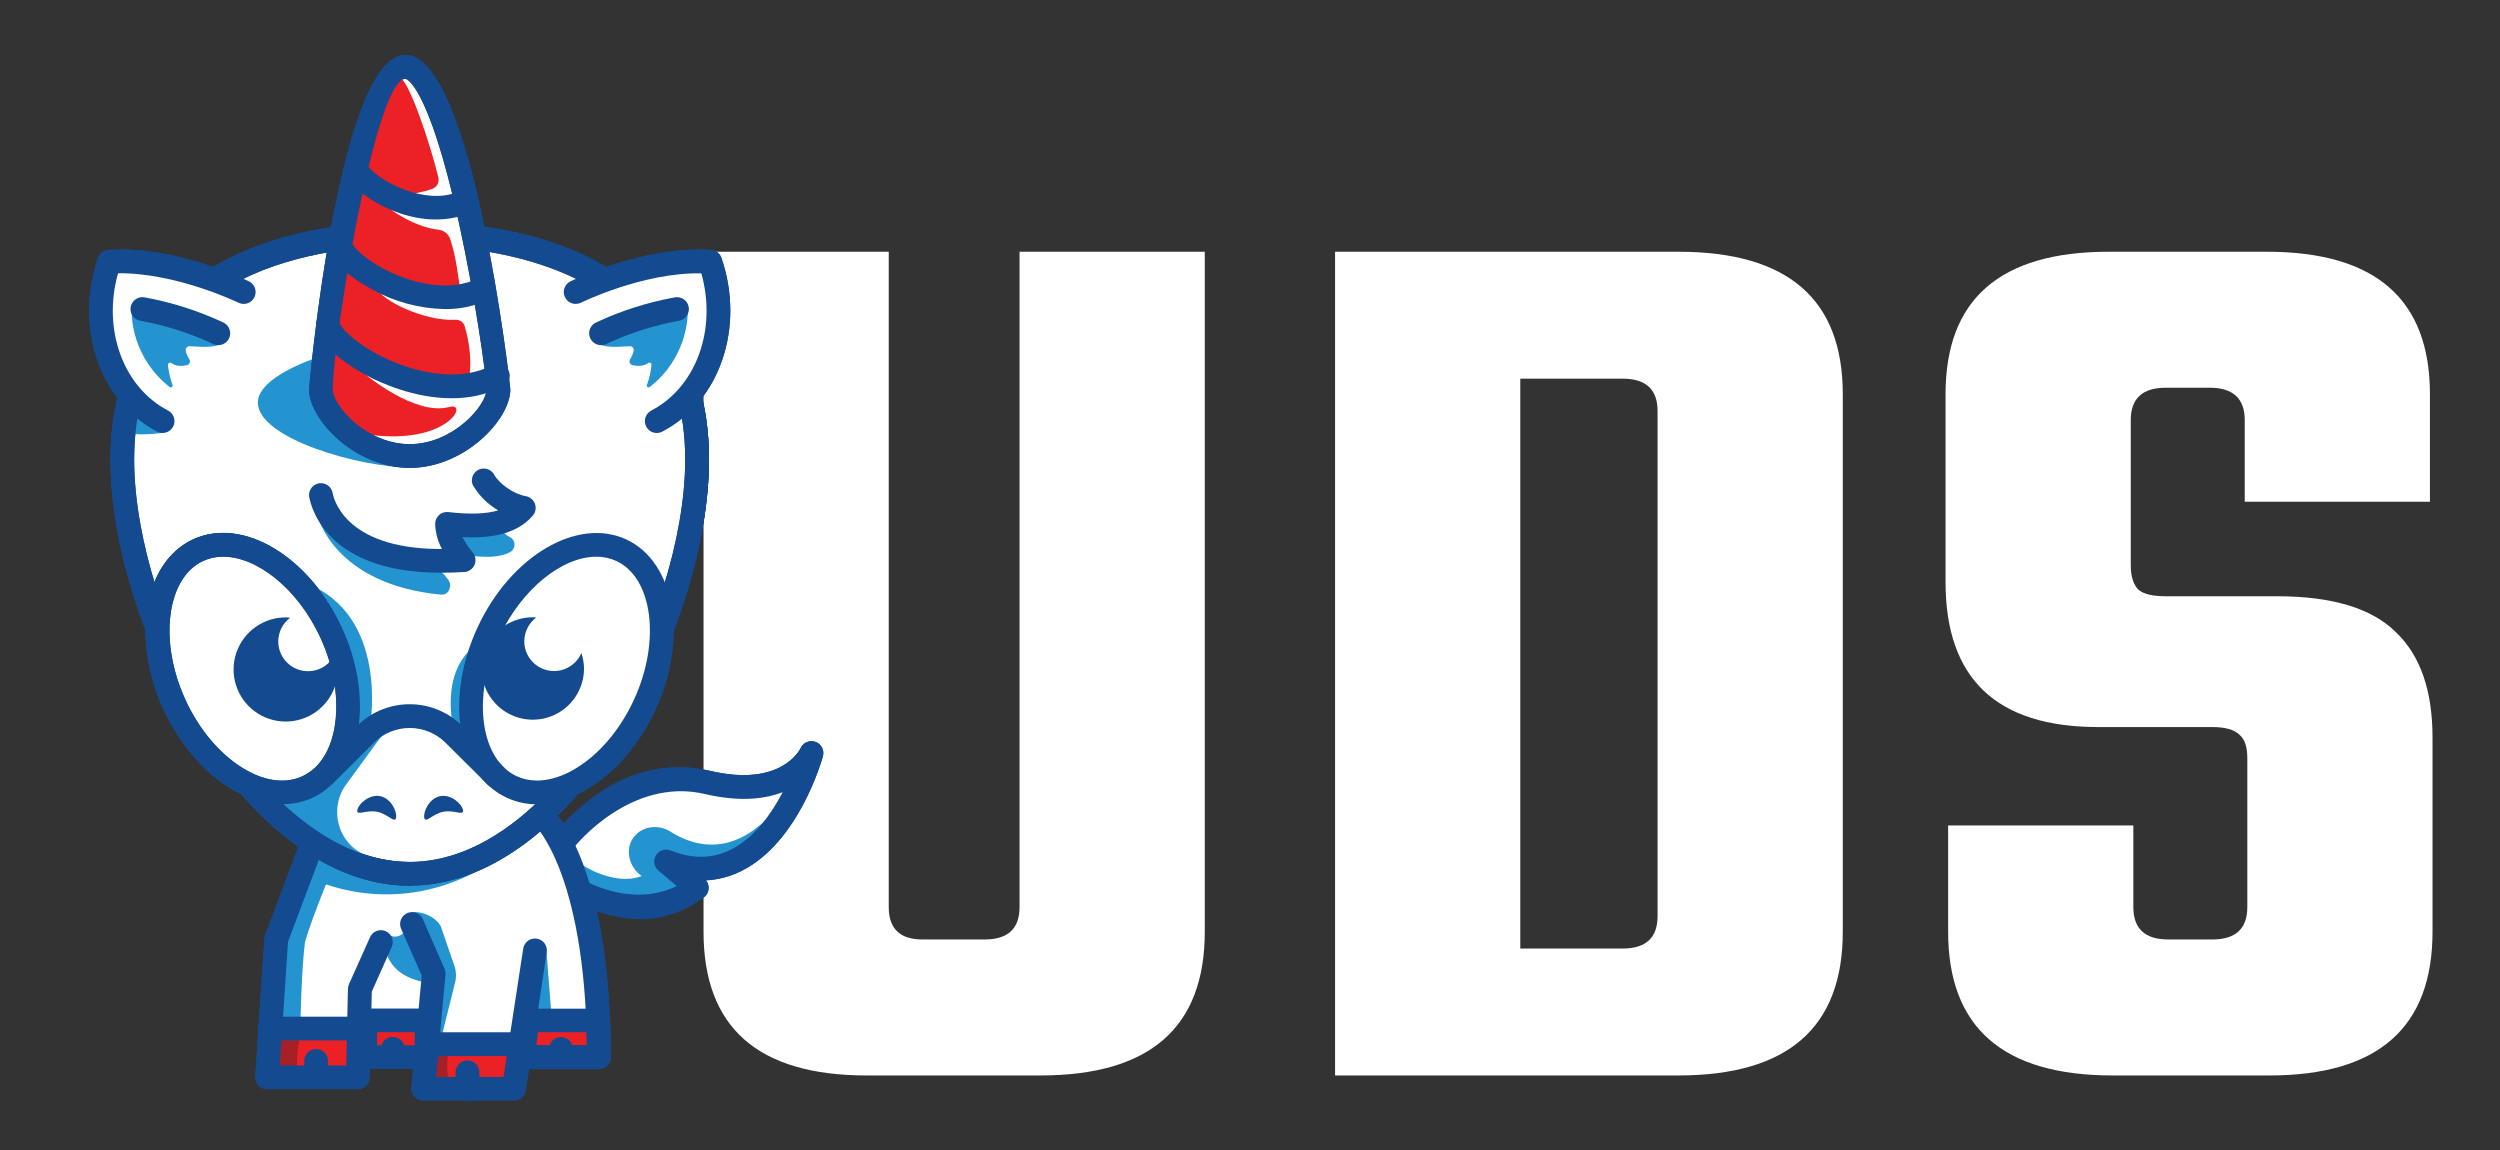 <?xml version="1.0" encoding="UTF-8"?>
<svg id="Layer_1" xmlns="http://www.w3.org/2000/svg" version="1.1" viewBox="0 0 463 213">
  <rect x="0" y="0" width="463" height="213" fill="#333333" stroke="none"/>
  <!-- Generator: Adobe Illustrator 29.5.0, SVG Export Plug-In . SVG Version: 2.1.0 Build 137)  -->
  <defs>
    <style>
      .st0 {
        fill: #eb2126;
      }

      .st1 {
        fill: #144a8f;
      }

      .st2 {
        fill: #fff;
      }

      .st3 {
        fill: #a62126;
      }

      .st4 {
        fill: #2494d1;
      }
    </style>
  </defs>
  <g>
    <path class="st2" d="M188.823,46.623h34.3v125.928c0,17.75-10.155,26.625-30.463,26.625h-32.142c-20.149,0-30.223-8.875-30.223-26.625V46.623h34.3v121.371c0,3.997,2.078,5.997,6.236,5.997h11.513c4.318,0,6.476-1.999,6.476-5.997V46.623Z"/>
    <path class="st2" d="M247.256,46.623h63.564c20.308,0,30.463,8.795,30.463,26.385v99.543c0,17.75-10.155,26.625-30.463,26.625h-63.564V46.623ZM306.982,169.673v-93.547c0-3.998-2.159-5.997-6.476-5.997h-18.949v105.54h18.949c4.318,0,6.476-1.999,6.476-5.997Z"/>
    <path class="st2" d="M416.203,167.994v-27.584c0-2.078-.48-3.518-1.439-4.318-.959-.959-2.639-1.439-5.037-1.439h-21.108c-18.869,0-28.304-8.955-28.304-26.865v-34.78c0-17.59,10.074-26.385,30.223-26.385h29.263c20.149,0,30.223,8.795,30.223,26.385v19.909h-34.3v-15.111c0-3.998-2.159-5.997-6.476-5.997h-8.155c-4.318,0-6.476,1.999-6.476,5.997v26.865c0,2.079.48,3.598,1.439,4.557.959.8,2.639,1.199,5.037,1.199h20.628c10.234,0,17.59,2.239,22.067,6.716,4.477,4.318,6.716,10.794,6.716,19.429v35.979c0,17.75-10.074,26.625-30.223,26.625h-29.023c-20.308,0-30.463-8.875-30.463-26.625v-19.669h34.3v15.111c0,3.997,2.159,5.997,6.476,5.997h8.155c4.318,0,6.476-1.999,6.476-5.997Z"/>
  </g>
  <path class="st2" d="M58.288,157.201l-7.121,16.768-1.206,16.516h16.522l3.216-1.812,9.313.325.143,4.404h17.309l1.245-4.404h13.074s-3.662-32.199-9.913-36.504c-23.731,16.119-42.588,4.723-42.588,4.723"/>
  <path class="st4" d="M101.188,176.001l.964,12.271h-4.588l3.624-12.271Z"/>
  <path class="st4" d="M55.832,161.826s14.363,8.577,31.584,0c13.768-6.843-29.128-4.625-29.128-4.625l-2.456,4.625Z"/>
  <path class="st0" d="M110.888,195.786h-14.038l.854-6.81h13.08s.138,4.591.116,6.81"/>
  <path class="st1" d="M110.887,197.982h-14.038c-.313.002-.623-.062-.909-.189-.286-.127-.542-.313-.75-.546-.208-.234-.365-.509-.458-.807-.094-.299-.123-.614-.085-.924l.87-6.788c.067-.535.329-1.027.735-1.382.406-.355.928-.549,1.468-.545h13.063c.572,0,1.122.222,1.533.62.411.397.651.939.67,1.511,0,0,.138,4.652.116,6.898-.013.577-.252,1.126-.666,1.529-.414.402-.97.626-1.548.623h0ZM99.322,193.578h9.362c0-.82-.033-1.651-.05-2.411h-8.988l-.325,2.411Z"/>
  <path class="st4" d="M106.103,154.162s9.72-12.844,24.97-9.265c15.25,3.578,19.232-5.461,19.232-5.461,0,0-7.578,27.723-26.986,20.077,0,0,2.98,2.499,5.728,4.905-5.822,4.178-11.103,6.661-21.55.374"/>
  <path class="st2" d="M105.722,155.033s8.916-13.097,21.401-10.179c12.485,2.917,20.008-.165,20.008-.165,0,0-8.691,17.792-22.58,9.567-2.418-1.728-5.656-1.343-7.237.859-1.58,2.202-.903,5.395,1.515,7.124-3.657,1.481-8.525-.408-11.136-2.147"/>
  <path class="st4" d="M62.318,159.061s1.526-3.925-4.026-1.861c-5.551,2.065-9.137,33.356-9.137,33.356h2.489c1.366,0,4.108-.259,4.015-1.619,0,0,.171-9.248.815-14.407,1.289-4.74,5.843-15.469,5.843-15.469Z"/>
  <path class="st2" d="M129.093,85.112c0,29.888-23.83,76.719-53.222,76.719S22.665,114.999,22.665,85.112s23.83-41.839,53.222-41.839,53.222,11.974,53.222,41.839"/>
  <path class="st1" d="M75.873,164.027c-30.593,0-55.408-47.751-55.408-78.916,0-27.999,20.201-44.041,55.425-44.041s55.419,16.064,55.419,44.041c-.016,31.165-24.843,78.916-55.436,78.916ZM75.873,45.448c-15.343,0-51.025,3.854-51.025,39.664,0,28.748,23.351,74.523,51.025,74.523s51.025-45.775,51.025-74.523c0-35.8-35.687-39.664-51.025-39.664h0Z"/>
  <path class="st4" d="M30.279,80.13s-5.232.837-7.804-.231c-3.459-1.437,2.159-5.753,2.159-5.753l5.645,5.984Z"/>
  <path class="st4" d="M88.67,74.553c0,6.661-4.406,8.885-12.667,12.023-9.362,0-28.247-5.362-28.247-12.023s20.619-12.067,29.981-12.067,10.915,5.401,10.915,12.067"/>
  <path class="st4" d="M83.907,134.536s-2.908-12.111,6.201-16.179c-1.724,4.657-5.276,14.764-3.051,18.332,2.225,3.567-3.15-2.153-3.15-2.153"/>
  <path class="st1" d="M75.873,164.027c-30.593,0-55.408-47.751-55.408-78.916,0-27.999,20.201-44.041,55.425-44.041s55.419,16.064,55.419,44.041c-.016,31.165-24.843,78.916-55.436,78.916ZM75.873,45.448c-15.343,0-51.025,3.854-51.025,39.664,0,28.748,23.351,74.523,51.025,74.523s51.025-45.775,51.025-74.523c0-35.8-35.687-39.664-51.025-39.664h0Z"/>
  <path class="st4" d="M58.839,95.571s2.974,12.662,22.855,14.561c1.333.126,2.12-1.508,1.404-2.637-.936-1.481-3.921-3.881-3.965-5.846,4.406.512,11.565,2.648,15.332.611.258-.142.472-.353.618-.609.145-.256.216-.548.205-.843-.011-.294-.105-.58-.269-.824-.165-.244-.394-.438-.663-.559-2.44-1.101-2.319-5.208-3.448-7.311"/>
  <path class="st2" d="M59.427,91.547s1.713,13.955,26.473,12.155c-1.47-1.905-3.035-3.947-3.101-6.722,4.912.55,11.119.699,14.247-2.962-2.919-.512-6.19-2.752-7.545-5.29"/>
  <path class="st1" d="M81.595,106.064c-22.343,0-24.281-13.636-24.359-14.247-.034-.558.146-1.108.504-1.538.357-.43.865-.709,1.419-.779.555-.07,1.116.074,1.569.402.453.328.764.816.87,1.365.072.49,1.779,10.405,20.002,10.405h.253c-.782-1.423-1.215-3.012-1.261-4.635-.004-.31.058-.618.181-.902s.306-.54.535-.749c.233-.21.509-.368.808-.463.299-.095.615-.125.927-.088,3.965.462,7.016.358,9.219-.319-1.952-1.133-3.575-2.755-4.709-4.707-.207-.503-.22-1.065-.037-1.577.183-.512.549-.938,1.028-1.197.479-.258,1.036-.331,1.565-.203s.992.447,1.299.896c1.013,1.894,3.701,3.766,5.986,4.167.38.069.736.237,1.031.487.295.25.519.573.65.936.131.364.163.755.094,1.136-.069.38-.237.736-.486,1.031-3.145,3.688-8.443,4.233-13.058,3.991.567,1.035,1.231,2.014,1.983,2.923.241.315.393.689.439,1.083.046.394-.015.793-.177,1.155-.162.362-.419.674-.743.902-.324.228-.704.365-1.1.395-1.546.092-3.024.136-4.433.132Z"/>
  <path class="st2" d="M92.311,72.103c0,4.349-7.358,12.348-16.439,12.348s-16.445-7.999-16.445-12.348,6.581-59.725,15.668-59.725,17.216,55.381,17.216,59.725"/>
  <path class="st1" d="M75.874,86.653c-10.111,0-18.642-8.935-18.642-14.55,0-.633,5.557-61.927,17.865-61.927,12.457,0,19.419,61.31,19.419,61.927,0,5.615-8.514,14.55-18.642,14.55ZM75.097,14.575c-5.645,0-13.465,48.874-13.465,57.528,0,2.945,6.163,10.151,14.242,10.151s14.242-7.206,14.242-10.151c0-1.96-2.027-16.812-5.155-31.016-5.683-25.769-9.825-26.513-9.863-26.513Z"/>
  <path class="st1" d="M85.752,150.005c.231,1.167-1.685-.06-3.668.331-1.983.39-3.304,2.257-3.514,1.101-.209-1.156.958-3.595,2.941-3.992,1.983-.396,4.009,1.399,4.241,2.571"/>
  <path class="st1" d="M66.173,150.005c-.231,1.167,1.685-.06,3.668.331,1.983.39,3.304,2.257,3.514,1.101s-.958-3.595-2.941-3.992c-1.983-.396-4.009,1.399-4.241,2.571"/>
  <path class="st2" d="M45.245,54.14s-12.997-6.43-25.014-5.659c-4.268,12.348.622,24.696,9.913,29.507"/>
  <path class="st1" d="M30.118,80.19c-.353-.002-.7-.087-1.013-.248-10.668-5.544-15.376-19.378-10.954-32.183.142-.409.402-.768.747-1.03.345-.262.759-.417,1.192-.445,12.49-.826,25.581,5.61,26.132,5.885.49.277.854.731,1.02,1.269.165.538.118,1.118-.131,1.623-.25.504-.683.894-1.21,1.089-.528.195-1.11.181-1.628-.039-.116-.055-11.565-5.615-22.409-5.505-2.93,10.35.909,21.09,9.269,25.433.435.229.781.596.983,1.044.202.448.248.95.132,1.427-.117.477-.389.902-.775,1.206-.386.304-.862.471-1.353.474h0Z"/>
  <path class="st4" d="M24.456,56.722c-.292,1.839.083,9.535,6.934,14.924.055.058.128.095.207.104.079.009.159-.01.225-.055s.114-.111.136-.187c.022-.076.016-.158-.017-.231-.432-1.192-.715-2.433-.843-3.694-.005-.074.01-.148.045-.214.035-.066.087-.12.152-.158.064-.037.138-.056.212-.053.074.002.146.026.208.067.628.424,1.399.721,2.891.407.111-.024.216-.074.304-.146.089-.072.159-.163.206-.267.047-.104.068-.217.063-.331-.005-.114-.037-.225-.093-.324-.336-.5-.57-1.061-.688-1.652-.015-.1-.007-.202.022-.299s.08-.186.148-.261c.068-.075.151-.135.245-.174.093-.039.194-.057.295-.053,2.61.094,4.648.418,6.278-.749"/>
  <path class="st2" d="M40.445,61.726c-4.507-2.108-9.268-3.624-14.165-4.509l14.165,4.509Z"/>
  <path class="st1" d="M40.446,63.923c-.338-.002-.671-.079-.975-.226-4.316-2.012-8.873-3.46-13.559-4.31-.556-.118-1.045-.447-1.364-.917-.319-.47-.444-1.045-.349-1.606.095-.56.404-1.062.86-1.4.457-.338,1.027-.487,1.59-.415,5.108.916,10.074,2.499,14.771,4.707.441.223.794.587,1.003,1.034.209.447.261.952.149,1.432-.112.481-.383.91-.769,1.218-.386.308-.864.478-1.358.482h0Z"/>
  <path class="st2" d="M106.493,54.14s13.003-6.43,25.02-5.659c4.268,12.348-.623,24.696-9.914,29.507"/>
  <path class="st1" d="M121.628,80.19c-.492-.002-.969-.167-1.356-.471-.386-.304-.66-.729-.777-1.206-.117-.477-.071-.98.131-1.429.201-.448.548-.816.983-1.045,8.349-4.344,12.204-15.084,9.274-25.423-10.91-.176-22.293,5.439-22.404,5.494-.518.221-1.1.235-1.628.039-.528-.195-.961-.585-1.21-1.089-.25-.504-.296-1.085-.131-1.623.165-.538.53-.992,1.02-1.269.551-.27,13.674-6.683,26.137-5.885.433.028.847.183,1.192.445.345.262.605.621.747,1.03,4.406,12.805-.286,26.639-10.96,32.183-.314.163-.664.248-1.018.248Z"/>
  <path class="st4" d="M127.304,56.722c.292,1.839-.082,9.535-6.933,14.924-.055.058-.128.095-.207.104-.079.009-.159-.01-.225-.055s-.115-.111-.136-.187c-.022-.076-.016-.158.017-.231.429-1.193.712-2.433.842-3.694.006-.074-.01-.148-.044-.214-.035-.066-.088-.12-.152-.158-.064-.037-.138-.056-.212-.053-.075.002-.147.026-.208.067-.628.424-1.399.721-2.892.407-.111-.024-.215-.074-.304-.146-.088-.072-.159-.163-.205-.267-.047-.104-.068-.217-.063-.331.005-.114.037-.225.093-.324.334-.501.568-1.062.689-1.652.014-.1.007-.202-.023-.299-.029-.097-.08-.186-.147-.261-.068-.075-.152-.135-.245-.174-.094-.039-.195-.057-.296-.053-2.61.094-4.648.418-6.278-.749"/>
  <path class="st2" d="M111.295,61.726c4.509-2.109,9.272-3.624,14.17-4.509l-14.17,4.509Z"/>
  <path class="st1" d="M111.3,63.923c-.494-.003-.973-.172-1.36-.48-.386-.308-.658-.737-.771-1.218-.113-.481-.061-.986.148-1.434.209-.448.562-.813,1.003-1.035,4.7-2.209,9.669-3.792,14.781-4.707.564-.072,1.134.077,1.591.415.456.338.764.84.86,1.4.095.56-.03,1.135-.349,1.606-.319.47-.808.799-1.364.917-4.687.851-9.246,2.299-13.564,4.31-.304.147-.637.224-.975.226h0Z"/>
  <path class="st2" d="M119.413,130.518c-5.601,12.112-16.627,18.927-24.629,15.233s-9.946-16.515-4.351-28.627c5.595-12.111,16.626-18.931,24.628-15.232,8.002,3.699,9.952,16.515,4.351,28.626Z"/>
  <path class="st1" d="M99.476,148.96c-1.937.009-3.853-.406-5.612-1.216-4.566-2.109-7.594-6.661-8.531-12.822-.887-5.824.22-12.474,3.106-18.717,6.102-13.212,18.466-20.501,27.536-16.306,9.07,4.195,11.521,18.348,5.424,31.539-2.891,6.242-7.242,11.39-12.253,14.489-3.244,2.015-6.548,3.033-9.671,3.033ZM110.435,103.103c-6.317,0-13.862,5.989-18.003,14.946-2.528,5.472-3.508,11.231-2.754,16.213.705,4.652,2.847,8.026,6.025,9.491,3.178,1.464,7.159.913,11.136-1.564,4.285-2.653,8.041-7.123,10.568-12.596,4.996-10.801,3.498-22.57-3.271-25.703-1.162-.529-2.425-.797-3.701-.787Z"/>
  <path class="st1" d="M108.162,123.797c.001,1.876-.554,3.71-1.596,5.27-1.042,1.561-2.523,2.777-4.257,3.496-1.733.719-3.641.908-5.482.543-1.841-.365-3.532-1.267-4.86-2.593-1.328-1.326-2.233-3.015-2.6-4.855-.367-1.84-.18-3.747.537-5.481.717-1.733,1.933-3.215,3.492-4.258,1.56-1.044,3.394-1.601,5.271-1.602,2.515,0,4.927,1,6.706,2.778,1.779,1.777,2.78,4.187,2.783,6.702"/>
  <path class="st2" d="M32.331,130.518c5.595,12.112,16.621,18.927,24.623,15.233,8.002-3.694,9.952-16.515,4.351-28.626-5.601-12.112-16.61-18.927-24.628-15.228-8.019,3.699-9.946,16.516-4.345,28.627"/>
  <path class="st1" d="M52.263,148.96c-3.123,0-6.427-1.018-9.676-3.033-5.012-3.099-9.362-8.258-12.254-14.489-6.097-13.213-3.668-27.339,5.425-31.539,9.093-4.2,21.445,3.116,27.536,16.306,2.886,6.243,3.987,12.893,3.101,18.717-.936,6.16-3.965,10.713-8.525,12.822-1.758.809-3.671,1.224-5.606,1.216h0ZM41.309,103.102c-1.278-.011-2.543.257-3.706.787-6.768,3.132-8.261,14.902-3.277,25.703,2.528,5.472,6.284,9.943,10.574,12.596,4.004,2.499,7.958,3.05,11.136,1.563,3.178-1.486,5.314-4.839,6.025-9.49.755-4.982-.22-10.741-2.754-16.213-4.147-8.957-11.681-14.946-17.998-14.946h0Z"/>
  <path class="st2" d="M32.331,130.518c5.595,12.112,16.621,18.927,24.623,15.233,8.002-3.694,9.952-16.515,4.351-28.626-5.601-12.112-16.61-18.927-24.628-15.228-8.019,3.699-9.946,16.516-4.345,28.627"/>
  <path class="st1" d="M52.263,148.96c-3.123,0-6.427-1.018-9.676-3.033-5.012-3.099-9.362-8.258-12.254-14.489-6.097-13.213-3.668-27.339,5.425-31.539,9.093-4.2,21.445,3.116,27.536,16.306,2.886,6.243,3.987,12.893,3.101,18.717-.936,6.16-3.965,10.713-8.525,12.822-1.758.809-3.671,1.224-5.606,1.216h0ZM41.309,103.102c-1.278-.011-2.543.257-3.706.787-6.768,3.132-8.261,14.902-3.277,25.703,2.528,5.472,6.284,9.943,10.574,12.596,4.004,2.499,7.958,3.05,11.136,1.563,3.178-1.486,5.314-4.839,6.025-9.49.755-4.982-.22-10.741-2.754-16.213-4.147-8.957-11.681-14.946-17.998-14.946h0Z"/>
  <path class="st1" d="M43.595,123.797c-.001,1.876.554,3.71,1.597,5.271,1.042,1.56,2.524,2.777,4.257,3.496s3.642.907,5.483.542c1.841-.366,3.532-1.268,4.86-2.595,1.328-1.326,2.232-3.016,2.599-4.856.367-1.84.179-3.748-.539-5.481-.718-1.734-1.934-3.216-3.495-4.258-1.561-1.043-3.395-1.599-5.272-1.599-2.516,0-4.928.998-6.708,2.776-1.779,1.778-2.78,4.189-2.781,6.704Z"/>
  <path class="st1" d="M62.6,123.797c.001,1.876-.555,3.711-1.597,5.271-1.042,1.561-2.524,2.778-4.258,3.496-1.734.719-3.642.907-5.484.541-1.841-.365-3.532-1.269-4.86-2.596-1.327-1.327-2.231-3.017-2.597-4.858-.366-1.84-.177-3.748.541-5.481.719-1.734,1.936-3.215,3.497-4.257,1.561-1.042,3.397-1.597,5.274-1.596,2.515,0,4.926,1.001,6.704,2.778,1.778,1.778,2.778,4.188,2.779,6.702"/>
  <path class="st2" d="M62.546,118.813c0,1.089-.323,2.154-.928,3.059-.605.905-1.465,1.611-2.472,2.027-1.006.417-2.114.526-3.182.314-1.068-.213-2.05-.737-2.82-1.507-.77-.77-1.295-1.751-1.507-2.819-.212-1.067-.104-2.174.313-3.18.417-1.006,1.123-1.866,2.028-2.471.906-.605,1.971-.928,3.06-.928,1.461,0,2.861.58,3.894,1.613,1.033,1.032,1.613,2.432,1.613,3.892Z"/>
  <path class="st4" d="M64.378,144.913c-1.375,1.705-2.061,3.864-1.922,6.05.139,2.185,1.091,4.24,2.671,5.758,2.313,2.202,7.374,3.507,9.968,3.733,0,0-18.912-1.244-25.278-10.57,2.754-2.841,9.913-6.705,12.05-9.43,2.137-2.725,6.669-8.021,9.687-5.368"/>
  <path class="st4" d="M68.547,134.382s3.613-20.567-12.077-26.452c3.382,7.613,10.381,24.173,7.027,30.383-3.354,6.209,5.05-3.931,5.05-3.931"/>
  <path class="st1" d="M75.861,164.027c-10.546,0-21.153-5.643-30.681-16.312-.165-.19-.299-.406-.397-.639-5.661-2.719-11.014-8.257-14.451-15.634-6.097-13.212-3.662-27.344,5.425-31.544,4.56-2.109,9.996-1.464,15.294,1.817,5.017,3.099,9.362,8.258,12.254,14.49,2.831,6.127,3.822,12.463,3.161,17.913,2.617-2.432,6.075-3.756,9.648-3.693,3.573.062,6.982,1.507,9.512,4.029l7.831,7.784c.37.42.567.964.551,1.523s-.245,1.091-.64,1.488c-.395.396-.925.628-1.485.648-.559.019-1.105-.175-1.526-.543l-7.837-7.789c-1.764-1.758-4.154-2.745-6.645-2.745s-4.88.987-6.645,2.745l-7.661,7.624c-.069.067-.143.13-.22.187-1.017.977-2.19,1.779-3.469,2.373-1.686.77-3.516,1.173-5.37,1.184,5.942,5.505,13.994,10.701,23.351,10.701.584,0,1.145.232,1.558.645.413.413.645.974.645,1.558s-.232,1.144-.645,1.557c-.413.413-.973.645-1.558.645v-.011ZM34.325,129.592c5.083,11.01,14.809,17.347,21.709,14.159,6.769-3.127,8.261-14.896,3.304-25.703-2.528-5.466-6.284-9.942-10.574-12.596-4.004-2.477-7.958-3.028-11.136-1.563-6.768,3.127-8.261,14.902-3.277,25.703h-.028Z"/>
  <path class="st1" d="M118.707,170.242c-3.304,0-6.774-.892-10.464-2.664-.502-.267-.881-.717-1.059-1.256-.178-.54-.14-1.127.105-1.639.245-.513.679-.911,1.211-1.111.532-.2,1.12-.187,1.643.036,6.978,3.336,11.675,2.467,15.278.551-1.9-1.652-3.464-2.945-3.47-2.945-.391-.337-.651-.801-.734-1.31-.084-.509.014-1.032.276-1.476.262-.445.673-.783,1.159-.956.486-.173,1.018-.17,1.502.009,4.125,1.652,7.804,1.586,11.24-.132,4.345-2.169,7.496-6.639,9.588-10.641-3.304,1.293-7.98,1.849-14.412.347-13.609-3.193-22.349,7.982-22.712,8.461-.361.44-.879.723-1.445.79-.566.067-1.135-.088-1.589-.432-.454-.344-.757-.851-.845-1.413-.088-.563.045-1.137.371-1.604.435-.551,10.772-13.939,27.228-10.085,13.112,3.071,16.582-3.936,16.725-4.234.233-.5.645-.895,1.155-1.106.51-.211,1.08-.223,1.599-.033.514.19.939.565,1.192,1.051.253.487.315,1.05.174,1.58-.177.65-4.461,15.965-15.057,21.244-2.056,1.044-4.307,1.646-6.609,1.767.19.233.33.502.412.79.082.289.104.591.064.889-.039.297-.138.584-.292.841-.154.258-.359.481-.602.657-3.745,2.692-7.567,4.024-11.632,4.024Z"/>
  <path class="st0" d="M67.975,192.059h-18.014v7.454h18.014v-7.454Z"/>
  <path class="st0" d="M95.88,195.4h-18.009v7.454h18.009v-7.454Z"/>
  <path class="st1" d="M86.579,203.824c-.584,0-1.145-.232-1.558-.645s-.645-.973-.645-1.557v-3.039c0-.584.232-1.144.645-1.557s.973-.645,1.558-.645,1.145.232,1.558.645c.413.413.645.973.645,1.557v3.039c0,.584-.232,1.144-.645,1.557-.413.413-.974.645-1.558.645h0Z"/>
  <path class="st3" d="M50.274,191.249s2.489,0,4.406-.11c.606-.027,1.041.788.81,1.536-.887,2.896-.121,5.236-.793,6.138-.804,1.063-5.292-.583-5.292-.583l.87-6.981Z"/>
  <path class="st3" d="M77.612,194.9s2.467-.325,4.356-.661c.595-.104,1.102.65.991,1.421-.512,2.984.551,5.208,0,6.188-.666,1.161-5.326.088-5.326.088l-.022-7.036Z"/>
  <path class="st0" d="M67.65,69.323s9.219,7.751,15.525,6.056c3.811-1.029-.215,7.157-14.991,5.103-15.376-2.147-7.407-17.82-7.407-17.82l6.873,6.661Z"/>
  <path class="st0" d="M69.67,53.265c1.057,2.499,9.092,6.276,14.682,5.957.369-.026.737.072,1.043.28.307.208.535.512.647.865,1.338,4.327,1.382,9.309.259,11.313-1.101,1.916-25.631-2.598-25.735-12.937-.105-10.339,4.037-10.542,4.037-10.542l5.067,5.065Z"/>
  <path class="st0" d="M69.831,35.984c.832,2.384,7.115,6.171,11.345,6.551.497.047.97.237,1.361.548.391.311.683.729.841,1.202,1.101,3.237,1.426,6.733,1.95,9.86.331,1.96-22.888-2.345-22.976-12.662-.088-10.317,3.304-10.542,3.304-10.542l4.174,5.043Z"/>
  <path class="st1" d="M83.633,73.755c-7.022,0-13.322-2.945-15.63-4.162-4.279-2.268-8.988-5.885-9.467-9.243-.051-.565.118-1.127.472-1.57.354-.443.865-.733,1.427-.809.562-.076,1.132.068,1.59.401.459.333.771.831.872,1.389.149.864,2.649,3.672,7.749,6.243,2.787,1.404,12.496,5.676,20.465,1.69.26-.149.548-.244.845-.278.298-.034.599-.007.886.079.287.086.553.23.783.423.229.193.417.431.551.698.134.268.213.56.23.859.017.299-.026.599-.129.88-.103.282-.261.539-.467.757-.206.218-.453.392-.729.511-2.94,1.439-6.177,2.169-9.45,2.131h0ZM82.35,57.239c-4.661-.096-9.23-1.318-13.317-3.562-3.712-1.965-7.815-5.12-8.217-8.081-.057-.567.108-1.135.461-1.582.353-.448.866-.742,1.431-.819.565-.078,1.138.067,1.599.403.461.336.773.838.871,1.399.204.738,2.605,3.358,7.424,5.555,2.825,1.288,10.045,3.958,16.054.941.516-.223,1.099-.241,1.628-.048.529.192.964.58,1.216,1.082.252.503.302,1.083.14,1.622-.162.539-.524.995-1.012,1.275-2.58,1.241-5.414,1.863-8.277,1.817h0Z"/>
  <path class="st0" d="M81.191,32.868c.109.451.04.926-.193,1.327-.233.401-.612.697-1.057.826-1.711.598-3.503.93-5.315.985-6.251.149-8.801-7.437-8.801-7.437,0,0,2.44-14.561,7.925-14.412,1.861.05,6.03,12.849,7.44,18.717"/>
  <path class="st1" d="M75.873,86.653c-10.111,0-18.642-8.935-18.642-14.55,0-.374,2.082-23.468,6.509-41.338.022-.201.072-.397.149-.583,2.798-11.082,6.51-20.006,11.207-20.006,12.457,0,19.419,61.31,19.419,61.927,0,5.615-8.514,14.55-18.642,14.55ZM67.133,35.847c-3.101,14.313-5.507,31.467-5.507,36.257,0,2.945,6.163,10.151,14.242,10.151s14.242-7.206,14.242-10.151c0-1.96-2.027-16.812-5.155-31.016-.066-.314-.138-.622-.204-.925-4.296,1.101-9.5.33-14.451-2.29-1.108-.59-2.167-1.267-3.167-2.026h0ZM68.262,30.892c.633.859,2.814,2.753,6.311,4.112,2.049.804,5.739,1.861,9.181.892-5.05-20.694-8.624-21.316-8.657-21.316-2.148-.005-4.61,7.069-6.834,16.306v.005Z"/>
  <path class="st2" d="M108.1,118.813c0,1.089-.323,2.154-.928,3.059-.605.905-1.465,1.611-2.472,2.027-1.006.417-2.114.526-3.182.314-1.068-.213-2.05-.737-2.82-1.507-.77-.77-1.295-1.751-1.507-2.819-.213-1.067-.103-2.174.313-3.18.417-1.006,1.123-1.866,2.028-2.471.906-.605,1.97-.928,3.06-.928,1.461,0,2.861.58,3.894,1.613,1.033,1.032,1.613,2.432,1.613,3.892Z"/>
  <path class="st4" d="M75.959,169.46l.193-.473c1.933-.369,4.764.914,5.54,2.719l2.473,7.201c.333.974.377,2.024.127,3.022l-2.858,11.467-1.074-13.069-4.4-10.867Z"/>
  <path class="st1" d="M58.546,201.391c-.584,0-1.145-.232-1.558-.645-.413-.413-.645-.973-.645-1.557v-2.703c0-.584.232-1.144.645-1.557.413-.413.973-.645,1.558-.645s1.145.232,1.558.645c.413.413.645.973.645,1.557v2.703c0,.584-.232,1.144-.645,1.557-.413.413-.973.645-1.558.645ZM66.477,192.686h-16.522c-.584,0-1.145-.232-1.558-.645-.413-.413-.645-.973-.645-1.557s.232-1.144.645-1.557c.413-.413.973-.645,1.558-.645h16.522c.584,0,1.145.232,1.558.645.413.413.645.973.645,1.557s-.232,1.144-.645,1.557c-.413.413-.973.645-1.558.645Z"/>
  <path class="st1" d="M94.813,195.583h-15.663c-.584,0-1.145-.232-1.558-.645-.413-.413-.645-.973-.645-1.557s.232-1.144.645-1.557c.413-.413.973-.645,1.558-.645h15.663c.584,0,1.145.232,1.558.645.413.413.645.973.645,1.557s-.232,1.144-.645,1.557c-.413.413-.973.645-1.558.645Z"/>
  <path class="st4" d="M77.337,172.257c2.021,2.02,5.54,7.602,4.086,9.05-1.454,1.448-6.058.143-8.063-1.877-2.005-2.021-2.671-4.746-1.217-6.193,2.979,1.227,3.172-3.001,5.193-.98"/>
  <path class="st1" d="M66.278,201.71h-16.808c-.301,0-.599-.061-.876-.18-.277-.12-.526-.294-.732-.514-.206-.22-.365-.48-.466-.764s-.143-.586-.123-.887l1.696-25.549c.016-.215.062-.426.138-.628l6.68-17.798c.225-.519.64-.931,1.161-1.152.521-.221,1.106-.234,1.636-.035.529.199.962.594,1.208,1.103.246.509.287,1.093.114,1.631l-6.565,17.479-1.52,22.901h12.303l.314-14.203c.008-.291.073-.577.193-.843l3.855-8.604c.108-.278.271-.531.48-.744.209-.212.459-.381.734-.494.276-.114.572-.17.87-.166.298.004.592.069.865.19.272.122.517.297.72.515.203.219.359.477.459.757.1.281.142.579.124.877-.019.297-.097.588-.231.854l-3.651,8.197-.352,15.91c-.014.578-.256,1.128-.672,1.529-.416.402-.974.624-1.553.618Z"/>
  <path class="st0" d="M78.998,188.977h-11.362v6.804h11.362v-6.804Z"/>
  <path class="st1" d="M79.006,197.982h-11.361c-.584,0-1.145-.232-1.558-.645-.413-.413-.645-.973-.645-1.557v-6.804c0-.584.232-1.144.645-1.557.413-.413.973-.645,1.558-.645h11.361c.584,0,1.145.232,1.558.645.413.413.645.973.645,1.557v6.809c-.002.584-.234,1.142-.647,1.554-.413.412-.972.643-1.556.643ZM69.842,193.578h6.961v-2.411h-6.961v2.411Z"/>
  <path class="st1" d="M95.192,203.818h-16.808c-.307.001-.61-.062-.891-.185-.281-.122-.533-.303-.741-.529-.207-.226-.365-.492-.464-.783-.098-.29-.135-.598-.107-.903l1.922-20.744-3.855-8.747c-.207-.531-.201-1.121.018-1.646.219-.526.633-.946,1.155-1.174.522-.227,1.112-.243,1.646-.045.534.199.97.596,1.218,1.109l4.048,9.265c.154.345.212.725.171,1.101l-1.746,18.91h12.502l3.629-23.672c.032-.296.124-.582.269-.841.146-.26.342-.487.578-.668.236-.181.506-.313.794-.387.288-.074.588-.089.882-.044.294.045.576.149.829.306s.471.363.642.607c.171.243.29.519.352.81s.063.591.005.883l-2.572,17.165c.106-.006.213-.006.32,0h2.803c.139-.449.419-.841.797-1.12.379-.279.836-.429,1.306-.429s.928.15,1.306.429c.379.279.658.671.797,1.12h2.699c-.408-32.221-9.72-40.908-9.819-40.991-.435-.385-.701-.926-.739-1.505-.038-.579.154-1.151.535-1.589.378-.433.91-.702,1.483-.748.573-.046,1.142.133,1.584.5.463.397,11.367,10.036,11.367,46.529,0,.584-.232,1.144-.645,1.557-.413.413-.973.645-1.558.645h-11.94c-.331,0-.659-.073-.958-.214l-.639,4.184c-.085.515-.35.983-.749,1.321-.398.338-.904.523-1.426.523h0ZM72.75,196.915c-.584,0-1.145-.232-1.558-.645-.413-.413-.645-.973-.645-1.557v-.479c0-.584.232-1.144.645-1.557.413-.413.973-.645,1.558-.645s1.145.232,1.558.645c.413.413.645.973.645,1.557v.49c-.003.582-.236,1.14-.649,1.55-.413.411-.972.641-1.554.641h0Z"/>
  <path class="st2" d="M58.288,157.201l-7.121,16.768-1.206,16.516h16.522l3.216-1.812,9.313.325.143,4.404h17.309l1.245-4.404h13.074s-3.662-32.199-9.913-36.504c-23.731,16.119-42.588,4.723-42.588,4.723"/>
  <path class="st4" d="M101.188,176.001l.964,12.271h-4.588l3.624-12.271Z"/>
  <path class="st4" d="M55.832,161.826s14.363,8.577,31.584,0c13.768-6.843-29.128-4.625-29.128-4.625l-2.456,4.625Z"/>
  <path class="st0" d="M110.888,195.786h-14.038l.854-6.81h13.08s.138,4.591.116,6.81"/>
  <path class="st1" d="M110.887,197.982h-14.038c-.313.002-.623-.062-.909-.189-.286-.127-.542-.313-.75-.546-.208-.234-.365-.509-.458-.807-.094-.299-.123-.614-.085-.924l.87-6.788c.067-.535.329-1.027.735-1.382.406-.355.928-.549,1.468-.545h13.063c.572,0,1.122.222,1.533.62.411.397.651.939.67,1.511,0,0,.138,4.652.116,6.898-.013.577-.252,1.126-.666,1.529-.414.402-.97.626-1.548.623h0ZM99.322,193.578h9.362c0-.82-.033-1.651-.05-2.411h-8.988l-.325,2.411Z"/>
  <path class="st4" d="M106.103,154.162s9.72-12.844,24.97-9.265c15.25,3.578,19.232-5.461,19.232-5.461,0,0-7.578,27.723-26.986,20.077,0,0,2.98,2.499,5.728,4.905-5.822,4.178-11.103,6.661-21.55.374"/>
  <path class="st2" d="M104.786,156.354s9.853-14.418,22.337-11.5c12.485,2.917,20.008-.165,20.008-.165,0,0-8.69,17.792-22.579,9.567-2.418-1.728-5.656-1.343-7.237.859-1.581,2.202-.903,5.395,1.515,7.124-3.657,1.481-8.526-.408-11.136-2.147"/>
  <path class="st4" d="M62.318,159.061s1.526-3.925-4.026-1.861c-5.551,2.065-9.137,33.356-9.137,33.356h2.489c1.366,0,4.108-.259,4.015-1.619,0,0,.171-9.248.815-14.407,1.289-4.74,5.843-15.469,5.843-15.469Z"/>
  <path class="st2" d="M129.093,85.112c0,29.888-23.83,76.719-53.222,76.719S22.665,114.999,22.665,85.112s23.83-41.839,53.222-41.839,53.222,11.974,53.222,41.839"/>
  <path class="st1" d="M75.873,164.027c-30.593,0-55.408-47.751-55.408-78.916,0-27.999,20.201-44.041,55.425-44.041s55.419,16.064,55.419,44.041c-.016,31.165-24.843,78.916-55.436,78.916ZM75.873,45.448c-15.343,0-51.025,3.854-51.025,39.664,0,28.748,23.351,74.523,51.025,74.523s51.025-45.775,51.025-74.523c0-35.8-35.687-39.664-51.025-39.664h0Z"/>
  <path class="st4" d="M30.279,80.13s-5.232.837-7.804-.231c-3.459-1.437,2.159-5.753,2.159-5.753l5.645,5.984Z"/>
  <path class="st4" d="M88.67,74.553c0,6.661-4.406,8.885-12.667,12.023-9.362,0-28.247-5.362-28.247-12.023s20.619-12.067,29.981-12.067,10.915,5.401,10.915,12.067"/>
  <path class="st4" d="M83.907,134.536s-2.908-12.111,6.201-16.179c-1.724,4.657-5.276,14.764-3.051,18.332,2.225,3.567-3.15-2.153-3.15-2.153"/>
  <path class="st1" d="M75.873,164.027c-30.593,0-55.408-47.751-55.408-78.916,0-27.999,20.201-44.041,55.425-44.041s55.419,16.064,55.419,44.041c-.016,31.165-24.843,78.916-55.436,78.916ZM75.873,45.448c-15.343,0-51.025,3.854-51.025,39.664,0,28.748,23.351,74.523,51.025,74.523s51.025-45.775,51.025-74.523c0-35.8-35.687-39.664-51.025-39.664h0Z"/>
  <path class="st4" d="M58.839,95.571s2.974,12.662,22.855,14.561c1.333.126,2.12-1.508,1.404-2.637-.936-1.481-3.921-3.881-3.965-5.846,4.406.512,11.565,2.648,15.332.611.258-.142.472-.353.618-.609.145-.256.216-.548.205-.843-.011-.294-.105-.58-.269-.824-.165-.244-.394-.438-.663-.559-2.44-1.101-2.319-5.208-3.448-7.311"/>
  <path class="st2" d="M59.427,91.547s1.713,13.955,26.473,12.155c-1.47-1.905-3.035-3.947-3.101-6.722,4.912.55,11.119.699,14.247-2.962-2.919-.512-6.19-2.752-7.545-5.29"/>
  <path class="st1" d="M81.595,106.064c-22.343,0-24.281-13.636-24.359-14.247-.034-.558.146-1.108.504-1.538.357-.43.865-.709,1.419-.779.555-.07,1.116.074,1.569.402.453.328.764.816.87,1.365.072.49,1.779,10.405,20.002,10.405h.253c-.782-1.423-1.215-3.012-1.261-4.635-.004-.31.058-.618.181-.902s.306-.54.535-.749c.233-.21.509-.368.808-.463.299-.095.615-.125.927-.088,3.965.462,7.016.358,9.219-.319-1.952-1.133-3.575-2.755-4.709-4.707-.207-.503-.22-1.065-.037-1.577.183-.512.549-.938,1.028-1.197.479-.258,1.036-.331,1.565-.203s.992.447,1.299.896c1.013,1.894,3.701,3.766,5.986,4.167.38.069.736.237,1.031.487.295.25.519.573.65.936.131.364.163.755.094,1.136-.069.38-.237.736-.486,1.031-3.145,3.688-8.443,4.233-13.058,3.991.567,1.035,1.231,2.014,1.983,2.923.241.315.393.689.439,1.083.046.394-.015.793-.177,1.155-.162.362-.419.674-.743.902-.324.228-.704.365-1.1.395-1.546.092-3.024.136-4.433.132Z"/>
  <path class="st2" d="M92.311,72.103c0,4.349-7.358,12.348-16.439,12.348s-16.445-7.999-16.445-12.348,6.581-59.725,15.668-59.725,17.216,55.381,17.216,59.725"/>
  <path class="st1" d="M75.874,86.653c-10.111,0-18.642-8.935-18.642-14.55,0-.633,5.557-61.927,17.865-61.927,12.457,0,19.419,61.31,19.419,61.927,0,5.615-8.514,14.55-18.642,14.55ZM75.097,14.575c-5.645,0-13.465,48.874-13.465,57.528,0,2.945,6.163,10.151,14.242,10.151s14.242-7.206,14.242-10.151c0-1.96-2.027-16.812-5.155-31.016-5.683-25.769-9.825-26.513-9.863-26.513Z"/>
  <path class="st1" d="M85.752,150.005c.231,1.167-1.685-.06-3.668.331-1.983.39-3.304,2.257-3.514,1.101-.209-1.156.958-3.595,2.941-3.992,1.983-.396,4.009,1.399,4.241,2.571"/>
  <path class="st1" d="M66.173,150.005c-.231,1.167,1.685-.06,3.668.331,1.983.39,3.304,2.257,3.514,1.101s-.958-3.595-2.941-3.992c-1.983-.396-4.009,1.399-4.241,2.571"/>
  <path class="st2" d="M45.245,54.14s-12.997-6.43-25.014-5.659c-4.268,12.348.622,24.696,9.913,29.507"/>
  <path class="st1" d="M30.118,80.19c-.353-.002-.7-.087-1.013-.248-10.668-5.544-15.376-19.378-10.954-32.183.142-.409.402-.768.747-1.03.345-.262.759-.417,1.192-.445,12.49-.826,25.581,5.61,26.132,5.885.49.277.854.731,1.02,1.269.165.538.118,1.118-.131,1.623-.25.504-.683.894-1.21,1.089-.528.195-1.11.181-1.628-.039-.116-.055-11.565-5.615-22.409-5.505-2.93,10.35.909,21.09,9.269,25.433.435.229.781.596.983,1.044.202.448.248.95.132,1.427-.117.477-.389.902-.775,1.206-.386.304-.862.471-1.353.474h0Z"/>
  <path class="st4" d="M24.456,56.722c-.292,1.839.083,9.535,6.934,14.924.055.058.128.095.207.104.079.009.159-.01.225-.055s.114-.111.136-.187c.022-.076.016-.158-.017-.231-.432-1.192-.715-2.433-.843-3.694-.005-.074.01-.148.045-.214.035-.066.087-.12.152-.158.064-.037.138-.056.212-.053.074.002.146.026.208.067.628.424,1.399.721,2.891.407.111-.024.216-.074.304-.146.089-.072.159-.163.206-.267.047-.104.068-.217.063-.331-.005-.114-.037-.225-.093-.324-.336-.5-.57-1.061-.688-1.652-.015-.1-.007-.202.022-.299s.08-.186.148-.261c.068-.075.151-.135.245-.174.093-.039.194-.057.295-.053,2.61.094,4.648.418,6.278-.749"/>
  <path class="st2" d="M40.445,61.726c-4.507-2.108-9.268-3.624-14.165-4.509l14.165,4.509Z"/>
  <path class="st1" d="M40.446,63.923c-.338-.002-.671-.079-.975-.226-4.316-2.012-8.873-3.46-13.559-4.31-.556-.118-1.045-.447-1.364-.917-.319-.47-.444-1.045-.349-1.606.095-.56.404-1.062.86-1.4.457-.338,1.027-.487,1.59-.415,5.108.916,10.074,2.499,14.771,4.707.441.223.794.587,1.003,1.034.209.447.261.952.149,1.432-.112.481-.383.91-.769,1.218-.386.308-.864.478-1.358.482h0Z"/>
  <path class="st2" d="M106.493,54.14s13.003-6.43,25.02-5.659c4.268,12.348-.623,24.696-9.914,29.507"/>
  <path class="st1" d="M121.628,80.19c-.492-.002-.969-.167-1.356-.471-.386-.304-.66-.729-.777-1.206-.117-.477-.071-.98.131-1.429.201-.448.548-.816.983-1.045,8.349-4.344,12.204-15.084,9.274-25.423-10.91-.176-22.293,5.439-22.404,5.494-.518.221-1.1.235-1.628.039-.528-.195-.961-.585-1.21-1.089-.25-.504-.296-1.085-.131-1.623.165-.538.53-.992,1.02-1.269.551-.27,13.674-6.683,26.137-5.885.433.028.847.183,1.192.445.345.262.605.621.747,1.03,4.406,12.805-.286,26.639-10.96,32.183-.314.163-.664.248-1.018.248Z"/>
  <path class="st4" d="M127.304,56.722c.292,1.839-.082,9.535-6.933,14.924-.055.058-.128.095-.207.104-.079.009-.159-.01-.225-.055s-.115-.111-.136-.187c-.022-.076-.016-.158.017-.231.429-1.193.712-2.433.842-3.694.006-.074-.01-.148-.044-.214-.035-.066-.088-.12-.152-.158-.064-.037-.138-.056-.212-.053-.075.002-.147.026-.208.067-.628.424-1.399.721-2.892.407-.111-.024-.215-.074-.304-.146-.088-.072-.159-.163-.205-.267-.047-.104-.068-.217-.063-.331.005-.114.037-.225.093-.324.334-.501.568-1.062.689-1.652.014-.1.007-.202-.023-.299-.029-.097-.08-.186-.147-.261-.068-.075-.152-.135-.245-.174-.094-.039-.195-.057-.296-.053-2.61.094-4.648.418-6.278-.749"/>
  <path class="st2" d="M111.295,61.726c4.509-2.109,9.272-3.624,14.17-4.509l-14.17,4.509Z"/>
  <path class="st1" d="M111.3,63.923c-.494-.003-.973-.172-1.36-.48-.386-.308-.658-.737-.771-1.218-.113-.481-.061-.986.148-1.434.209-.448.562-.813,1.003-1.035,4.7-2.209,9.669-3.792,14.781-4.707.564-.072,1.134.077,1.591.415.456.338.764.84.86,1.4.095.56-.03,1.135-.349,1.606-.319.47-.808.799-1.364.917-4.687.851-9.246,2.299-13.564,4.31-.304.147-.637.224-.975.226h0Z"/>
  <path class="st2" d="M119.413,130.518c-5.601,12.112-16.627,18.927-24.629,15.233s-9.946-16.515-4.351-28.627c5.595-12.111,16.626-18.931,24.628-15.232,8.002,3.699,9.952,16.515,4.351,28.626Z"/>
  <path class="st1" d="M99.476,148.96c-1.937.009-3.853-.406-5.612-1.216-4.566-2.109-7.594-6.661-8.531-12.822-.887-5.824.22-12.474,3.106-18.717,6.102-13.212,18.466-20.501,27.536-16.306,9.07,4.195,11.521,18.348,5.424,31.539-2.891,6.242-7.242,11.39-12.253,14.489-3.244,2.015-6.548,3.033-9.671,3.033ZM110.435,103.103c-6.317,0-13.862,5.989-18.003,14.946-2.528,5.472-3.508,11.231-2.754,16.213.705,4.652,2.847,8.026,6.025,9.491,3.178,1.464,7.159.913,11.136-1.564,4.285-2.653,8.041-7.123,10.568-12.596,4.996-10.801,3.498-22.57-3.271-25.703-1.162-.529-2.425-.797-3.701-.787Z"/>
  <path class="st2" d="M32.331,130.518c5.595,12.112,16.621,18.927,24.623,15.233,8.002-3.694,9.952-16.515,4.351-28.626-5.601-12.112-16.61-18.927-24.628-15.228-8.019,3.699-9.946,16.516-4.345,28.627"/>
  <path class="st1" d="M52.263,148.96c-3.123,0-6.427-1.018-9.676-3.033-5.012-3.099-9.362-8.258-12.254-14.489-6.097-13.213-3.668-27.339,5.425-31.539,9.093-4.2,21.445,3.116,27.536,16.306,2.886,6.243,3.987,12.893,3.101,18.717-.936,6.16-3.965,10.713-8.525,12.822-1.758.809-3.671,1.224-5.606,1.216h0ZM41.309,103.102c-1.278-.011-2.543.257-3.706.787-6.768,3.132-8.261,14.902-3.277,25.703,2.528,5.472,6.284,9.943,10.574,12.596,4.004,2.499,7.958,3.05,11.136,1.563,3.178-1.486,5.314-4.839,6.025-9.49.755-4.982-.22-10.741-2.754-16.213-4.147-8.957-11.681-14.946-17.998-14.946h0Z"/>
  <path class="st2" d="M32.331,130.518c5.595,12.112,16.621,18.927,24.623,15.233,8.002-3.694,9.952-16.515,4.351-28.626-5.601-12.112-16.61-18.927-24.628-15.228-8.019,3.699-9.946,16.516-4.345,28.627"/>
  <path class="st1" d="M52.263,148.96c-3.123,0-6.427-1.018-9.676-3.033-5.012-3.099-9.362-8.258-12.254-14.489-6.097-13.213-3.668-27.339,5.425-31.539,9.093-4.2,21.445,3.116,27.536,16.306,2.886,6.243,3.987,12.893,3.101,18.717-.936,6.16-3.965,10.713-8.525,12.822-1.758.809-3.671,1.224-5.606,1.216h0ZM41.309,103.102c-1.278-.011-2.543.257-3.706.787-6.768,3.132-8.261,14.902-3.277,25.703,2.528,5.472,6.284,9.943,10.574,12.596,4.004,2.499,7.958,3.05,11.136,1.563,3.178-1.486,5.314-4.839,6.025-9.49.755-4.982-.22-10.741-2.754-16.213-4.147-8.957-11.681-14.946-17.998-14.946h0Z"/>
  <path class="st1" d="M62.087,121.015c-.338.771-.849,1.454-1.492,1.997-.643.542-1.403.93-2.22,1.134-.817.203-1.669.217-2.493.04-.823-.178-1.594-.541-2.255-1.063-.66-.522-1.192-1.188-1.555-1.948-.363-.759-.546-1.592-.537-2.433.01-.842.212-1.67.592-2.421.38-.751.927-1.405,1.599-1.912-.22,0-.43-.066-.655-.066-2.044-.035-4.046.58-5.718,1.757-1.672,1.176-2.926,2.852-3.583,4.787-.657,1.935-.682,4.029-.072,5.979.61,1.95,1.824,3.656,3.467,4.872,1.643,1.216,3.63,1.879,5.674,1.893,2.044.015,4.04-.62,5.7-1.813,1.66-1.193,2.898-2.882,3.535-4.823.638-1.942.642-4.036.012-5.98h0Z"/>
  <path class="st4" d="M64.378,144.913c-1.375,1.705-2.061,3.864-1.922,6.05.139,2.185,1.091,4.24,2.671,5.758,2.313,2.202,7.374,3.507,9.968,3.733,0,0-18.912-1.244-25.278-10.57,2.754-2.841,9.913-6.705,12.05-9.43,2.137-2.725,6.669-8.021,9.687-5.368"/>
  <path class="st4" d="M68.547,134.382s3.613-20.567-12.077-26.452c3.382,7.613,10.381,24.173,7.027,30.383-3.354,6.209,5.05-3.931,5.05-3.931"/>
  <path class="st1" d="M75.861,164.027c-10.546,0-21.153-5.643-30.681-16.312-.165-.19-.299-.406-.397-.639-5.661-2.719-11.014-8.257-14.451-15.634-6.097-13.212-3.662-27.344,5.425-31.544,4.56-2.109,9.996-1.464,15.294,1.817,5.017,3.099,9.362,8.258,12.254,14.49,2.831,6.127,3.822,12.463,3.161,17.913,2.617-2.432,6.075-3.756,9.648-3.693,3.573.062,6.982,1.507,9.512,4.029l7.831,7.784c.37.42.567.964.551,1.523s-.245,1.091-.64,1.488c-.395.396-.925.628-1.485.648-.559.019-1.105-.175-1.526-.543l-7.837-7.789c-1.764-1.758-4.154-2.745-6.645-2.745s-4.88.987-6.645,2.745l-7.661,7.624c-.069.067-.143.13-.22.187-1.017.977-2.19,1.779-3.469,2.373-1.686.77-3.516,1.173-5.37,1.184,5.942,5.505,13.994,10.701,23.351,10.701.584,0,1.145.232,1.558.645.413.413.645.974.645,1.558s-.232,1.144-.645,1.557c-.413.413-.973.645-1.558.645v-.011ZM34.325,129.592c5.083,11.01,14.809,17.347,21.709,14.159,6.769-3.127,8.261-14.896,3.304-25.703-2.528-5.466-6.284-9.942-10.574-12.596-4.004-2.477-7.958-3.028-11.136-1.563-6.768,3.127-8.261,14.902-3.277,25.703h-.028Z"/>
  <path class="st1" d="M118.274,170.1c-3.944-.059-7.824-1-11.356-2.753-.495-.269-.868-.718-1.042-1.254-.174-.537-.135-1.119.107-1.628.243-.508.672-.905,1.198-1.107.526-.202,1.11-.195,1.631.02,5.915,2.824,11.676,3.056,16.522.727-1.878-1.608-3.403-2.896-3.409-2.896-.391-.337-.651-.8-.734-1.31-.084-.509.014-1.031.276-1.475.262-.445.673-.783,1.159-.956s1.018-.17,1.502.009c4.125,1.651,7.804,1.585,11.24-.132,4.345-2.169,7.496-6.639,9.588-10.642-3.304,1.294-7.98,1.85-14.412.347-13.664-3.209-23.951,9.53-24.05,9.656-.373.423-.893.687-1.455.738-.561.051-1.121-.116-1.563-.465s-.734-.855-.815-1.412c-.081-.558.055-1.125.38-1.586.485-.616,12.083-15.067,28.511-11.214,13.112,3.072,16.582-3.936,16.725-4.233.233-.5.645-.895,1.155-1.106.51-.211,1.081-.223,1.599-.034.514.19.94.565,1.192,1.052.253.487.315,1.05.174,1.58-.177.649-4.461,15.964-15.057,21.244-2.056,1.043-4.307,1.645-6.609,1.767.19.233.33.501.412.79.082.289.104.591.064.888-.039.298-.138.584-.292.842-.154.257-.359.481-.602.656-3.5,2.538-7.716,3.898-12.039,3.887h0Z"/>
  <path class="st0" d="M67.975,192.059h-18.014v7.454h18.014v-7.454Z"/>
  <path class="st0" d="M95.88,195.4h-18.009v7.454h18.009v-7.454Z"/>
  <path class="st1" d="M86.579,203.824c-.584,0-1.145-.232-1.558-.645s-.645-.973-.645-1.557v-3.039c0-.584.232-1.144.645-1.557s.973-.645,1.558-.645,1.145.232,1.558.645c.413.413.645.973.645,1.557v3.039c0,.584-.232,1.144-.645,1.557-.413.413-.974.645-1.558.645h0Z"/>
  <path class="st3" d="M50.274,191.249s2.489,0,4.406-.11c.606-.027,1.041.788.81,1.536-.887,2.896-.121,5.236-.793,6.138-.804,1.063-5.292-.583-5.292-.583l.87-6.981Z"/>
  <path class="st3" d="M77.612,194.9s2.467-.325,4.356-.661c.595-.104,1.102.65.991,1.421-.512,2.984.551,5.208,0,6.188-.666,1.161-5.326.088-5.326.088l-.022-7.036Z"/>
  <path class="st0" d="M67.65,69.323s9.219,7.751,15.525,6.056c3.811-1.029-.215,7.157-14.991,5.103-15.376-2.147-7.407-17.82-7.407-17.82l6.873,6.661Z"/>
  <path class="st0" d="M69.67,53.265c1.057,2.499,9.092,6.276,14.682,5.957.369-.026.737.072,1.043.28.307.208.535.512.647.865,1.338,4.327,1.382,9.309.259,11.313-1.101,1.916-25.631-2.598-25.735-12.937-.105-10.339,4.037-10.542,4.037-10.542l5.067,5.065Z"/>
  <path class="st0" d="M69.831,35.984c.832,2.384,7.115,6.171,11.345,6.551.497.047.97.237,1.361.548.391.311.683.729.841,1.202,1.101,3.237,1.426,6.733,1.95,9.86.331,1.96-22.888-2.345-22.976-12.662-.088-10.317,3.304-10.542,3.304-10.542l4.174,5.043Z"/>
  <path class="st1" d="M83.633,73.755c-7.022,0-13.322-2.945-15.63-4.162-4.279-2.268-8.988-5.885-9.467-9.243-.051-.565.118-1.127.472-1.57.354-.443.865-.733,1.427-.809.562-.076,1.132.068,1.59.401.459.333.771.831.872,1.389.149.864,2.649,3.672,7.749,6.243,2.787,1.404,12.496,5.676,20.465,1.69.26-.149.548-.244.845-.278.298-.034.599-.007.886.079.287.086.553.23.783.423.229.193.417.431.551.698.134.268.213.56.23.859.017.299-.026.599-.129.88-.103.282-.261.539-.467.757-.206.218-.453.392-.729.511-2.94,1.439-6.177,2.169-9.45,2.131h0ZM82.35,57.239c-4.661-.096-9.23-1.318-13.317-3.562-3.712-1.965-7.815-5.12-8.217-8.081-.057-.567.108-1.135.461-1.582.353-.448.866-.742,1.431-.819.565-.078,1.138.067,1.599.403.461.336.773.838.871,1.399.204.738,2.605,3.358,7.424,5.555,2.825,1.288,10.045,3.958,16.054.941.516-.223,1.099-.241,1.628-.048.529.192.964.58,1.216,1.082.252.503.302,1.083.14,1.622-.162.539-.524.995-1.012,1.275-2.58,1.241-5.414,1.863-8.277,1.817h0Z"/>
  <path class="st0" d="M81.191,32.868c.109.451.04.926-.193,1.327-.233.401-.612.697-1.057.826-1.711.598-3.503.93-5.315.985-6.251.149-8.801-7.437-8.801-7.437,0,0,2.44-14.561,7.925-14.412,1.861.05,6.03,12.849,7.44,18.717"/>
  <path class="st1" d="M75.873,86.653c-10.111,0-18.642-8.935-18.642-14.55,0-.374,2.082-23.468,6.509-41.338.022-.201.072-.397.149-.583,2.798-11.082,6.51-20.006,11.207-20.006,12.457,0,19.419,61.31,19.419,61.927,0,5.615-8.514,14.55-18.642,14.55ZM67.133,35.847c-3.101,14.313-5.507,31.467-5.507,36.257,0,2.945,6.163,10.151,14.242,10.151s14.242-7.206,14.242-10.151c0-1.96-2.027-16.812-5.155-31.016-.066-.314-.138-.622-.204-.925-4.296,1.101-9.5.33-14.451-2.29-1.108-.59-2.167-1.267-3.167-2.026h0ZM68.262,30.892c.633.859,2.814,2.753,6.311,4.112,2.049.804,5.739,1.861,9.181.892-5.05-20.694-8.624-21.316-8.657-21.316-2.148-.005-4.61,7.069-6.834,16.306v.005Z"/>
  <path class="st1" d="M107.671,120.939c-.332.775-.838,1.465-1.479,2.014-.641.549-1.399.944-2.217,1.154-.818.209-1.673.228-2.499.055-.826-.173-1.602-.534-2.266-1.055-.664-.52-1.2-1.187-1.566-1.947-.366-.761-.552-1.595-.544-2.439.008-.844.21-1.674.591-2.428.381-.753.929-1.409,1.604-1.917-.209,0-.408-.06-.622-.06-1.877,0-3.712.556-5.272,1.599-1.561,1.042-2.777,2.524-3.495,4.258-.718,1.733-.906,3.641-.539,5.481.367,1.84,1.271,3.53,2.598,4.856,1.328,1.327,3.019,2.229,4.86,2.595,1.841.365,3.749.177,5.483-.542s3.215-1.936,4.257-3.496c1.042-1.561,1.598-3.395,1.596-5.271-.013-.973-.178-1.937-.49-2.857h0Z"/>
  <path class="st4" d="M75.959,169.46l.193-.473c1.933-.369,4.764.914,5.54,2.719l2.473,7.201c.333.974.377,2.024.127,3.022l-2.858,11.467-1.074-13.069-4.4-10.867Z"/>
  <path class="st1" d="M58.546,201.391c-.584,0-1.145-.232-1.558-.645-.413-.413-.645-.973-.645-1.557v-2.703c0-.584.232-1.144.645-1.557.413-.413.973-.645,1.558-.645s1.145.232,1.558.645c.413.413.645.973.645,1.557v2.703c0,.584-.232,1.144-.645,1.557-.413.413-.973.645-1.558.645ZM66.477,192.686h-16.522c-.584,0-1.145-.232-1.558-.645-.413-.413-.645-.973-.645-1.557s.232-1.144.645-1.557c.413-.413.973-.645,1.558-.645h16.522c.584,0,1.145.232,1.558.645.413.413.645.973.645,1.557s-.232,1.144-.645,1.557c-.413.413-.973.645-1.558.645Z"/>
  <path class="st1" d="M94.813,195.583h-15.663c-.584,0-1.145-.232-1.558-.645-.413-.413-.645-.973-.645-1.557s.232-1.144.645-1.557c.413-.413.973-.645,1.558-.645h15.663c.584,0,1.145.232,1.558.645.413.413.645.973.645,1.557s-.232,1.144-.645,1.557c-.413.413-.973.645-1.558.645Z"/>
  <path class="st4" d="M77.337,172.257c2.021,2.02,5.54,7.602,4.086,9.05-1.454,1.448-6.058.143-8.063-1.877-2.005-2.021-2.671-4.746-1.217-6.193,2.979,1.227,3.172-3.001,5.193-.98"/>
  <path class="st1" d="M66.278,201.71h-16.808c-.301,0-.599-.061-.876-.18-.277-.12-.526-.294-.732-.514-.206-.22-.365-.48-.466-.764s-.143-.586-.123-.887l1.696-25.549c.016-.215.062-.426.138-.628l6.68-17.798c.225-.519.64-.931,1.161-1.152.521-.221,1.106-.234,1.636-.035.529.199.962.594,1.208,1.103.246.509.287,1.093.114,1.631l-6.565,17.479-1.52,22.901h12.303l.314-14.203c.008-.291.073-.577.193-.843l3.855-8.604c.108-.278.271-.531.48-.744.209-.212.459-.381.734-.494.276-.114.572-.17.87-.166.298.004.592.069.865.19.272.122.517.297.72.515.203.219.359.477.459.757.1.281.142.579.124.877-.019.297-.097.588-.231.854l-3.651,8.197-.352,15.91c-.014.578-.256,1.128-.672,1.529-.416.402-.974.624-1.553.618Z"/>
  <path class="st0" d="M78.998,188.977h-11.362v6.804h11.362v-6.804Z"/>
  <path class="st1" d="M79.006,197.984h-11.361c-.584,0-1.145-.232-1.558-.645-.413-.413-.645-.974-.645-1.558v-6.804c0-.584.232-1.144.645-1.557.413-.413.973-.645,1.558-.645h11.361c.584,0,1.145.232,1.558.645.413.413.645.973.645,1.557v6.81c-.002.583-.234,1.142-.647,1.554-.413.411-.972.643-1.556.643ZM69.842,193.578h6.961v-2.411h-6.961v2.411Z"/>
  <path class="st1" d="M95.191,203.818h-16.808c-.307.001-.61-.062-.891-.185-.281-.122-.533-.303-.741-.529-.207-.226-.365-.492-.463-.783-.098-.29-.135-.598-.107-.903l1.922-20.744-3.855-8.747c-.207-.531-.2-1.121.018-1.646.219-.526.633-.946,1.155-1.174.522-.227,1.112-.243,1.646-.045.534.199.97.596,1.217,1.109l4.048,9.265c.154.345.213.725.171,1.101l-1.746,18.91h12.501l3.629-23.672c.032-.296.124-.582.269-.841.146-.26.342-.487.578-.668.236-.181.506-.313.794-.387.288-.074.588-.089.882-.044.294.045.576.149.829.306.253.157.471.363.642.607.171.243.29.519.352.81.061.291.063.591.005.883l-2.572,17.165c.106-.006.213-.006.319,0h2.803c.139-.449.419-.841.797-1.12.379-.279.836-.429,1.306-.429s.928.15,1.306.429c.379.279.658.671.797,1.12h2.699c-.408-32.221-9.72-40.908-9.82-40.991-.435-.385-.701-.926-.739-1.505-.038-.579.154-1.151.535-1.589.378-.433.91-.702,1.483-.748.573-.046,1.142.133,1.584.5.463.397,11.367,10.036,11.367,46.529,0,.584-.232,1.144-.645,1.557-.413.413-.973.645-1.558.645h-11.94c-.331,0-.659-.073-.958-.214l-.639,4.184c-.085.515-.35.983-.749,1.321s-.904.523-1.427.523h0ZM72.749,196.915c-.584,0-1.145-.232-1.558-.645-.413-.413-.645-.973-.645-1.557v-.479c0-.584.232-1.144.645-1.557s.973-.645,1.558-.645,1.145.232,1.558.645c.413.413.645.973.645,1.557v.49c-.003.582-.236,1.14-.649,1.55-.413.411-.972.641-1.554.641h0Z"/>
</svg>